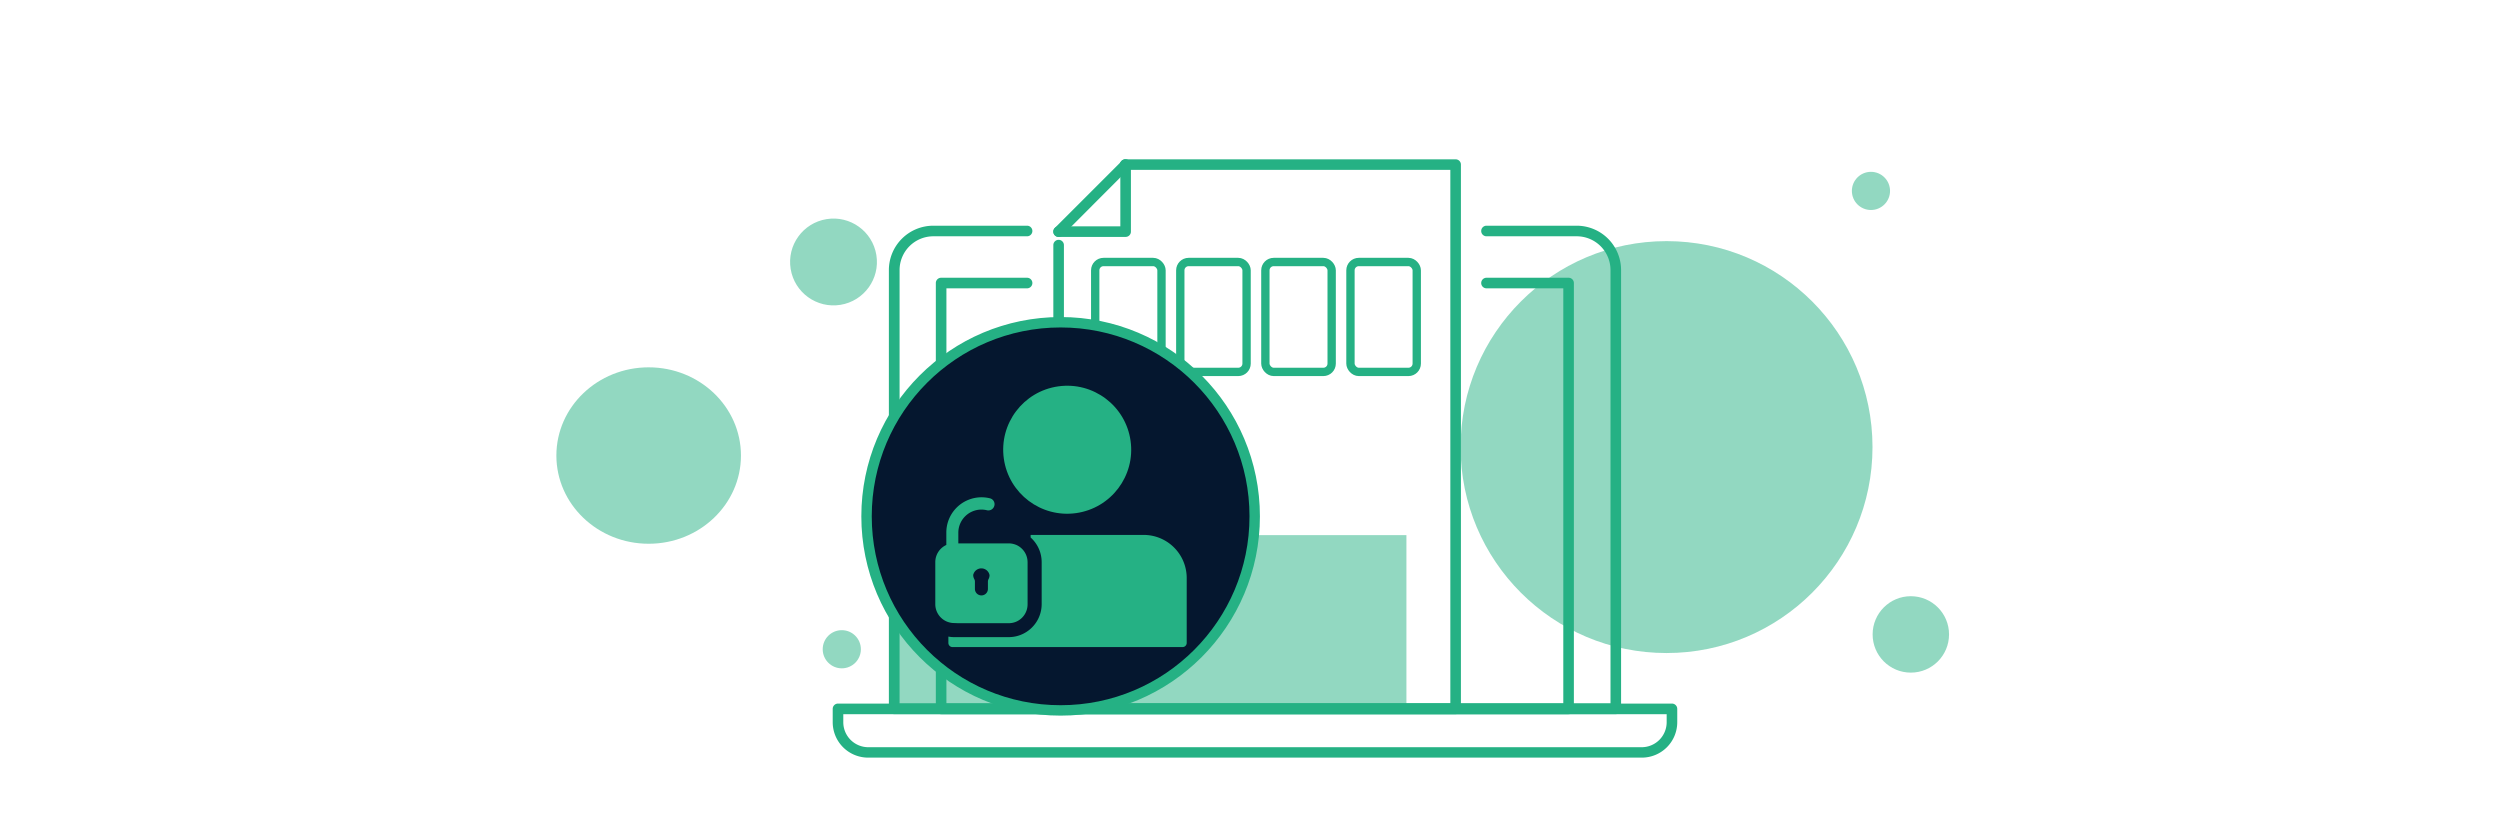 <svg id="圖層_1" data-name="圖層 1" xmlns="http://www.w3.org/2000/svg" viewBox="0 0 600 200"><defs><style>.cls-1{opacity:0.5;}.cls-2{fill:#25b184;}.cls-3{fill:none;stroke-width:2px;}.cls-3,.cls-4{stroke:#25b184;stroke-miterlimit:10;}.cls-4{fill:#05172f;stroke-width:2.5px;}</style></defs><title>20180806-驗證密碼</title><g id="_群組_" data-name="&lt;群組&gt;" class="cls-1"><circle id="_路徑_" data-name="&lt;路徑&gt;" class="cls-2" cx="399.97" cy="107.3" r="49.43"/></g><g id="_群組_2" data-name="&lt;群組&gt;" class="cls-1"><circle id="_路徑_2" data-name="&lt;路徑&gt;" class="cls-2" cx="200.04" cy="62.89" r="10.42" transform="translate(-7.49 32.85) rotate(-9.22)"/></g><g id="_群組_3" data-name="&lt;群組&gt;" class="cls-1"><circle id="_路徑_3" data-name="&lt;路徑&gt;" class="cls-2" cx="449.03" cy="45.82" r="4.58"/></g><g id="_群組_4" data-name="&lt;群組&gt;" class="cls-1"><circle id="_路徑_4" data-name="&lt;路徑&gt;" class="cls-2" cx="202.03" cy="155.82" r="4.58"/></g><g id="_群組_5" data-name="&lt;群組&gt;" class="cls-1"><ellipse id="_路徑_5" data-name="&lt;路徑&gt;" class="cls-2" cx="155.68" cy="109.33" rx="22.15" ry="21.17"/></g><g id="_群組_6" data-name="&lt;群組&gt;" class="cls-1"><rect id="_矩形_" data-name="&lt;矩形&gt;" class="cls-2" x="214.54" y="128.43" width="123" height="42.25"/></g><g id="_群組_7" data-name="&lt;群組&gt;" class="cls-1"><circle id="_路徑_6" data-name="&lt;路徑&gt;" class="cls-2" cx="458.6" cy="152.26" r="9.17"/></g><g id="_群組_8" data-name="&lt;群組&gt;"><path id="_路徑_7" data-name="&lt;路徑&gt;" class="cls-2" d="M254.07,82.36a1.27,1.27,0,0,1-1.27-1.27V58.83a1.27,1.27,0,0,1,2.54,0V81.09A1.27,1.27,0,0,1,254.07,82.36Z"/></g><g id="_群組_9" data-name="&lt;群組&gt;"><g id="_群組_10" data-name="&lt;群組&gt;"><path id="_路徑_8" data-name="&lt;路徑&gt;" class="cls-2" d="M387.79,171.39H214.6a1.27,1.27,0,0,1-1.27-1.27V64.82A10.66,10.66,0,0,1,224,54.17H246.5a1.27,1.27,0,1,1,0,2.54H224a8.11,8.11,0,0,0-8.1,8.11v104H386.52v-104a8.11,8.11,0,0,0-8.1-8.11H356.76a1.27,1.27,0,1,1,0-2.54h21.66a10.66,10.66,0,0,1,10.64,10.65v105.3A1.27,1.27,0,0,1,387.79,171.39Z"/></g><g id="_群組_11" data-name="&lt;群組&gt;"><path id="_複合路徑_" data-name="&lt;複合路徑&gt;" class="cls-2" d="M394.05,181.83H208.34a8.5,8.5,0,0,1-8.49-8.5v-3.2a1.27,1.27,0,0,1,1.27-1.27H401.27a1.27,1.27,0,0,1,1.27,1.27v3.2A8.5,8.5,0,0,1,394.05,181.83ZM202.39,171.4v1.93a6,6,0,0,0,6,6H394.05a6,6,0,0,0,5.95-6V171.4Z"/></g><g id="_群組_12" data-name="&lt;群組&gt;"><path id="_路徑_9" data-name="&lt;路徑&gt;" class="cls-2" d="M376.46,171.4H225.87a1.27,1.27,0,0,1-1.27-1.27V67.93a1.27,1.27,0,0,1,1.27-1.27H246.5a1.27,1.27,0,1,1,0,2.54H227.14v99.66H375.19V69.2H356.76a1.27,1.27,0,1,1,0-2.54h19.7a1.27,1.27,0,0,1,1.27,1.27v102.2A1.27,1.27,0,0,1,376.46,171.4Z"/></g></g><g id="_群組_13" data-name="&lt;群組&gt;"><path id="_路徑_10" data-name="&lt;路徑&gt;" class="cls-2" d="M349.35,171.39H254.07a1.27,1.27,0,0,1-1.27-1.27V162.6a1.27,1.27,0,0,1,2.54,0v6.25h92.74V40.77H270.15a1.27,1.27,0,1,1,0-2.53h79.2a1.26,1.26,0,0,1,1.27,1.26V170.12A1.27,1.27,0,0,1,349.35,171.39Z"/></g><g id="_群組_14" data-name="&lt;群組&gt;"><path id="_路徑_11" data-name="&lt;路徑&gt;" class="cls-2" d="M270.15,56.86H254.07a1.27,1.27,0,0,1,0-2.54h14.81V39.5a1.27,1.27,0,0,1,2.54,0V55.59A1.27,1.27,0,0,1,270.15,56.86Z"/></g><g id="_群組_15" data-name="&lt;群組&gt;"><path id="_路徑_12" data-name="&lt;路徑&gt;" class="cls-2" d="M254.07,56.86a1.27,1.27,0,0,1-.9-2.17l16.09-16.08a1.27,1.27,0,0,1,1.79,1.79L255,56.49A1.23,1.23,0,0,1,254.07,56.86Z"/></g><rect class="cls-3" x="262.85" y="62.88" width="15.91" height="26.38" rx="2" ry="2"/><rect class="cls-3" x="283.27" y="62.88" width="15.91" height="26.38" rx="2" ry="2"/><rect class="cls-3" x="303.69" y="62.88" width="15.91" height="26.38" rx="2" ry="2"/><rect class="cls-3" x="324.11" y="62.88" width="15.91" height="26.38" rx="2" ry="2"/><circle class="cls-4" cx="254.55" cy="123.92" r="46.58"/><path class="cls-2" d="M230,149.57H242.1a4.68,4.68,0,0,0,1.87-.4,4.55,4.55,0,0,0,2.65-4.13v-10.1a4.55,4.55,0,0,0-2.65-4.13,4.68,4.68,0,0,0-1.87-.4H230v-2.57a5.55,5.55,0,0,1,5.54-5.54,5.3,5.3,0,0,1,1.32.16,1.47,1.47,0,0,0,1.71-.87h0a1.45,1.45,0,0,0-1-2,8.4,8.4,0,0,0-2-.24h0a8.45,8.45,0,0,0-8.45,8.44v3a4.53,4.53,0,0,0-2.65,4.12V145a4.53,4.53,0,0,0,4.53,4.53Zm3.59-11.66a2,2,0,0,1,3.9.12,2,2,0,0,1-.22.92,1.23,1.23,0,0,0-.17.62v1.76a1.56,1.56,0,0,1-1.56,1.57h0a1.56,1.56,0,0,1-1.56-1.57v-1.76a1.23,1.23,0,0,0-.17-.62A2,2,0,0,1,233.57,137.91Z"/><circle class="cls-2" cx="256.13" cy="107.91" r="15.36" transform="translate(-12.54 36.77) rotate(-8.01)"/><path class="cls-2" d="M274.35,128.38h-27V129a7.92,7.92,0,0,1,2.65,5.91V145a7.93,7.93,0,0,1-4.64,7.2,7.76,7.76,0,0,1-3.27.71H229a7.19,7.19,0,0,1-1.39-.13v1.52a1,1,0,0,0,1,1h55.2a1,1,0,0,0,1-1V138.72A10.34,10.34,0,0,0,274.35,128.38Z"/></svg>